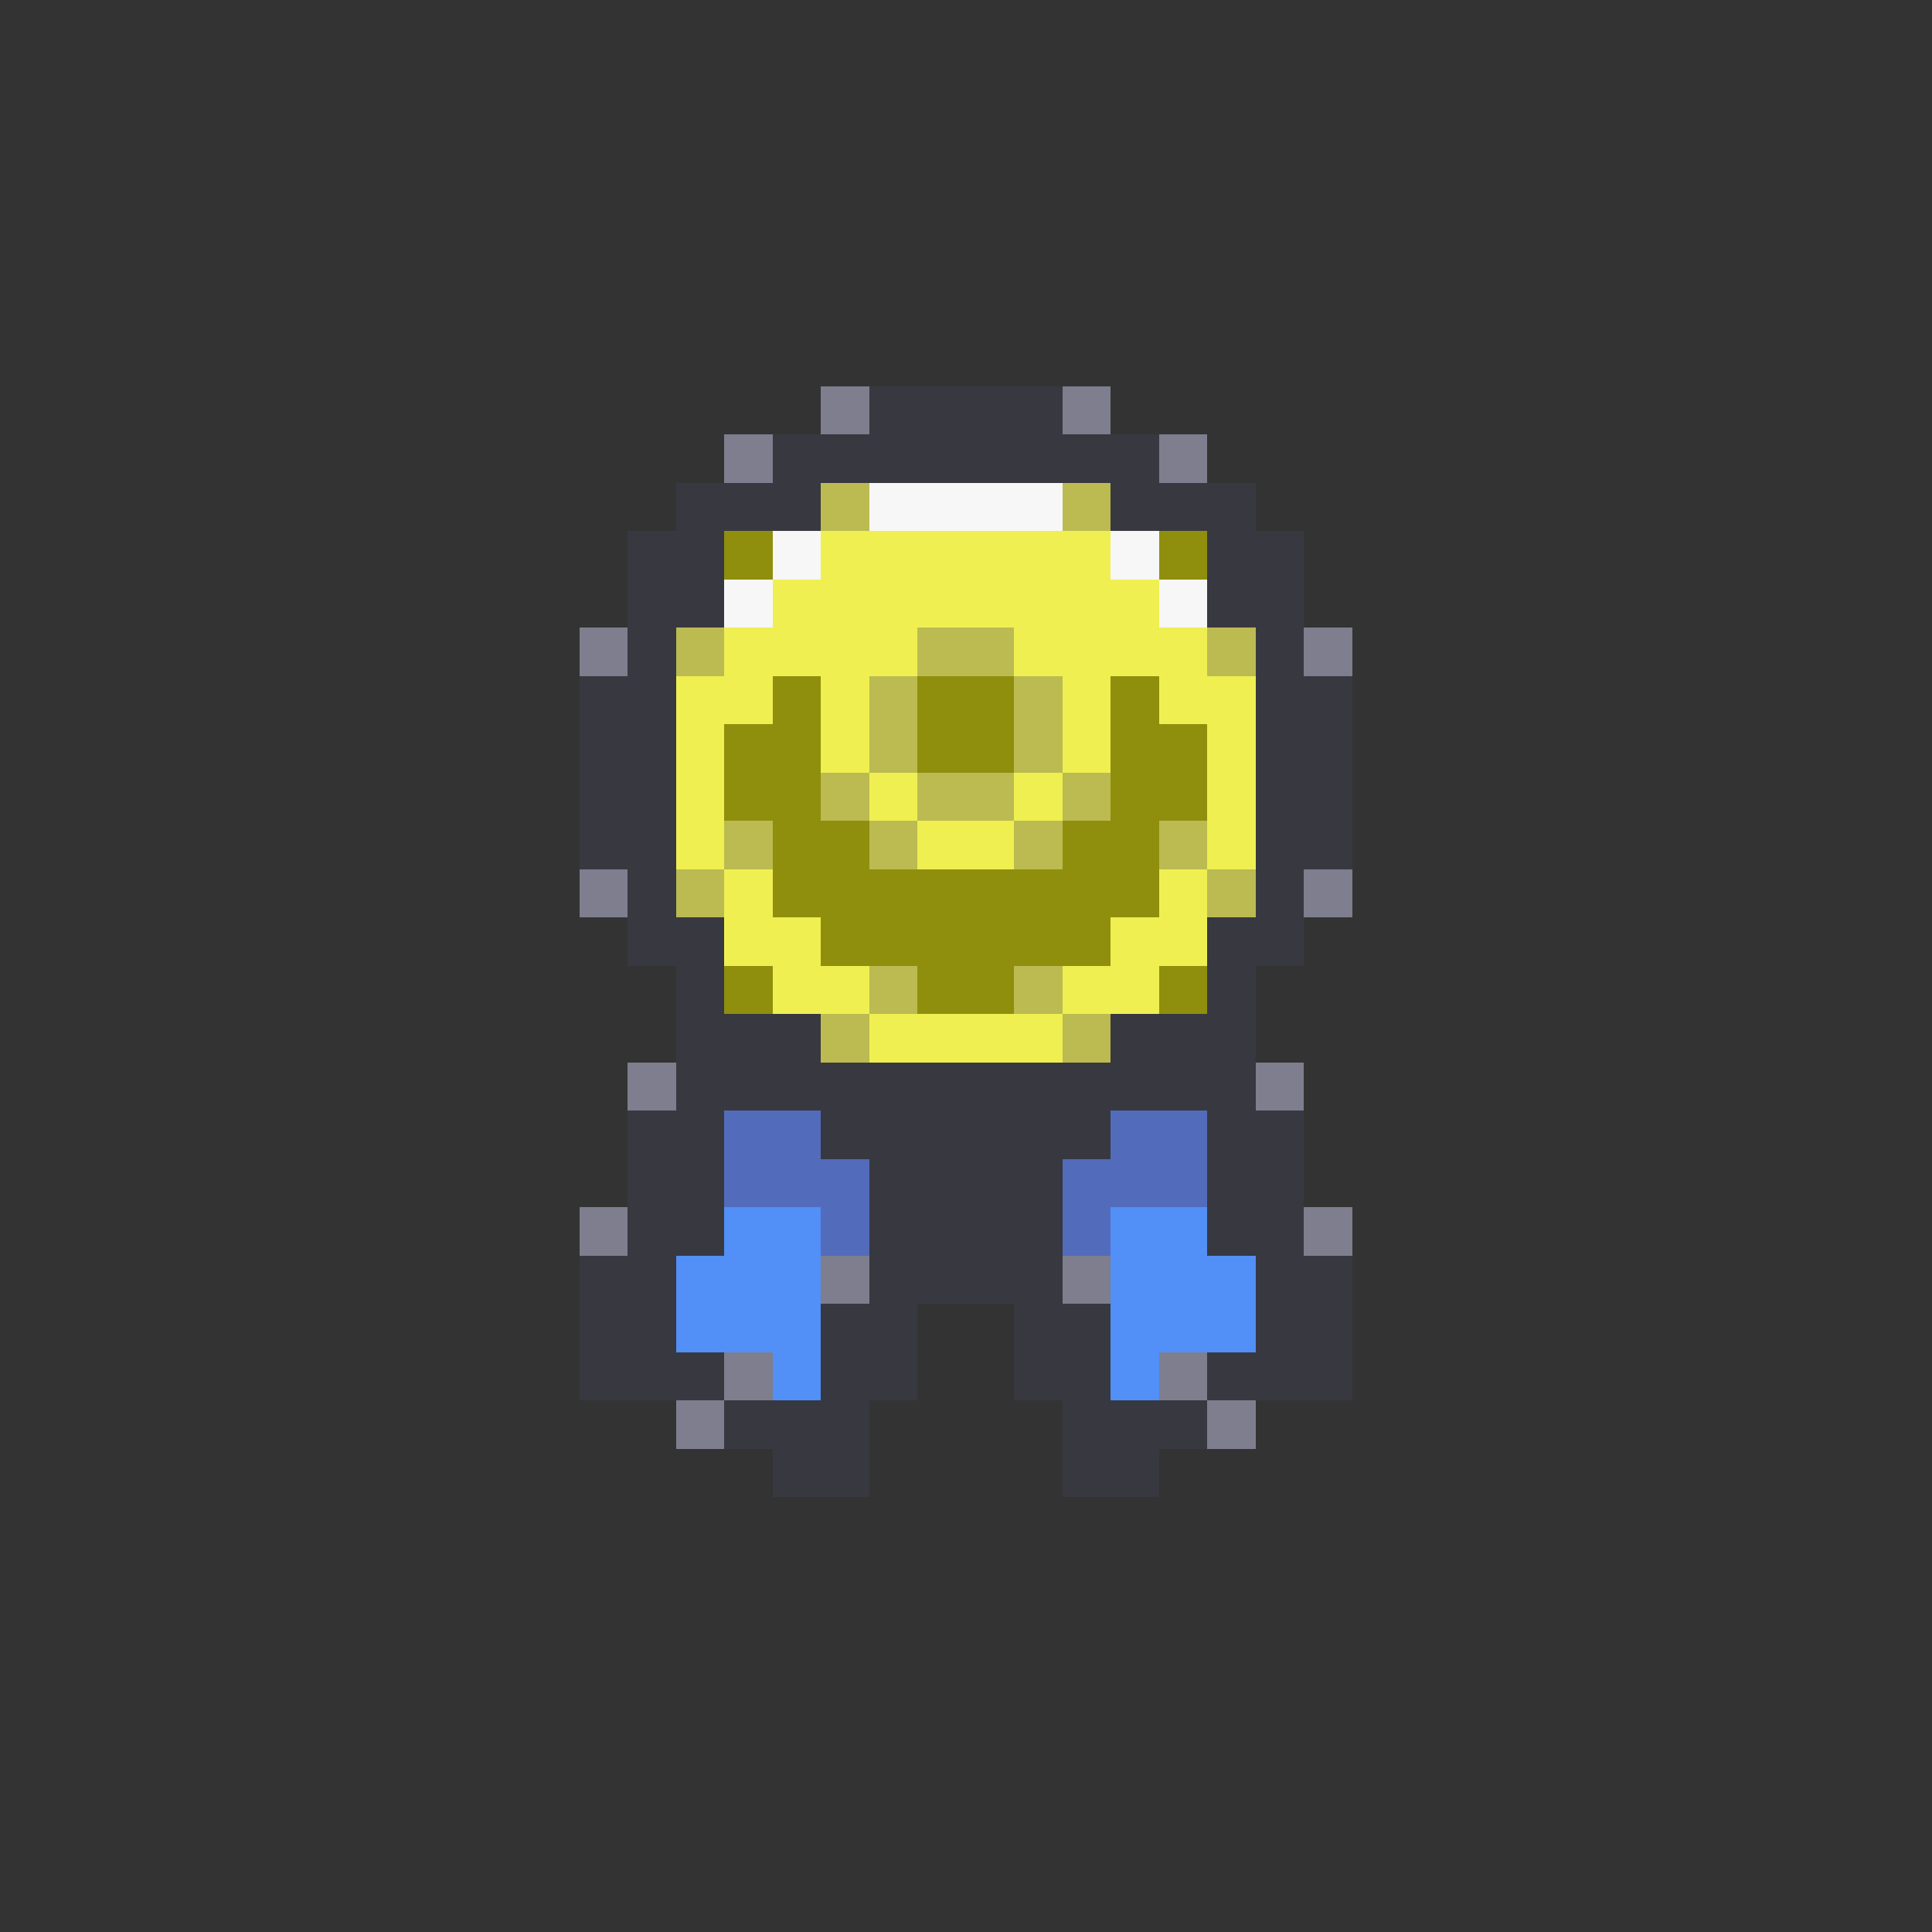 <svg xmlns="http://www.w3.org/2000/svg" viewBox="0 -0.5 40 40" shape-rendering="crispEdges">
<rect x="0" y="-0.5" width="40" height="40" fill="#333333" stroke="none"/>
<path stroke="#7e7e8f" d="M17 8h1M22 8h1M15 9h1M24 9h1M12 13h1M27 13h1M12 18h1M27 18h1M13 22h1M26 22h1M12 25h1M27 25h1M17 26h1M22 26h1M15 28h1M24 28h1M14 29h1M25 29h1" />
<path stroke="#383841" d="M18 8h4M16 9h8M14 10h3M23 10h3M13 11h2M25 11h2M13 12h2M25 12h2M13 13h1M26 13h1M12 14h2M26 14h2M12 15h2M26 15h2M12 16h2M26 16h2M12 17h2M26 17h2M13 18h1M26 18h1M13 19h2M25 19h2M14 20h1M25 20h1M14 21h3M23 21h3M14 22h12M13 23h2M17 23h6M25 23h2M13 24h2M18 24h4M25 24h2M13 25h2M18 25h4M25 25h2M12 26h2M18 26h4M26 26h2M12 27h2M17 27h2M21 27h2M26 27h2M12 28h3M17 28h2M21 28h2M25 28h3M15 29h3M22 29h3M16 30h2M22 30h2" />
<path stroke="#bbbb52" d="M17 10h1M22 10h1M14 13h1M19 13h2M25 13h1M18 14h1M21 14h1M18 15h1M21 15h1M17 16h1M19 16h2M22 16h1M15 17h1M18 17h1M21 17h1M24 17h1M14 18h1M25 18h1M18 20h1M21 20h1M17 21h1M22 21h1" />
<path stroke="#f7f7f7" d="M18 10h4M16 11h1M23 11h1M15 12h1M24 12h1" />
<path stroke="#8f8f0d" d="M15 11h1M24 11h1M16 14h1M19 14h2M23 14h1M15 15h2M19 15h2M23 15h2M15 16h2M23 16h2M16 17h2M22 17h2M16 18h8M17 19h6M15 20h1M19 20h2M24 20h1" />
<path stroke="#efef52" d="M17 11h6M16 12h8M15 13h4M21 13h4M14 14h2M17 14h1M22 14h1M24 14h2M14 15h1M17 15h1M22 15h1M25 15h1M14 16h1M18 16h1M21 16h1M25 16h1M14 17h1M19 17h2M25 17h1M15 18h1M24 18h1M15 19h2M23 19h2M16 20h2M22 20h2M18 21h4" />
<path stroke="#526cbb" d="M15 23h2M23 23h2M15 24h3M22 24h3M17 25h1M22 25h1" />
<path stroke="#528ff7" d="M15 25h2M23 25h2M14 26h3M23 26h3M14 27h3M23 27h3M16 28h1M23 28h1" />
</svg>